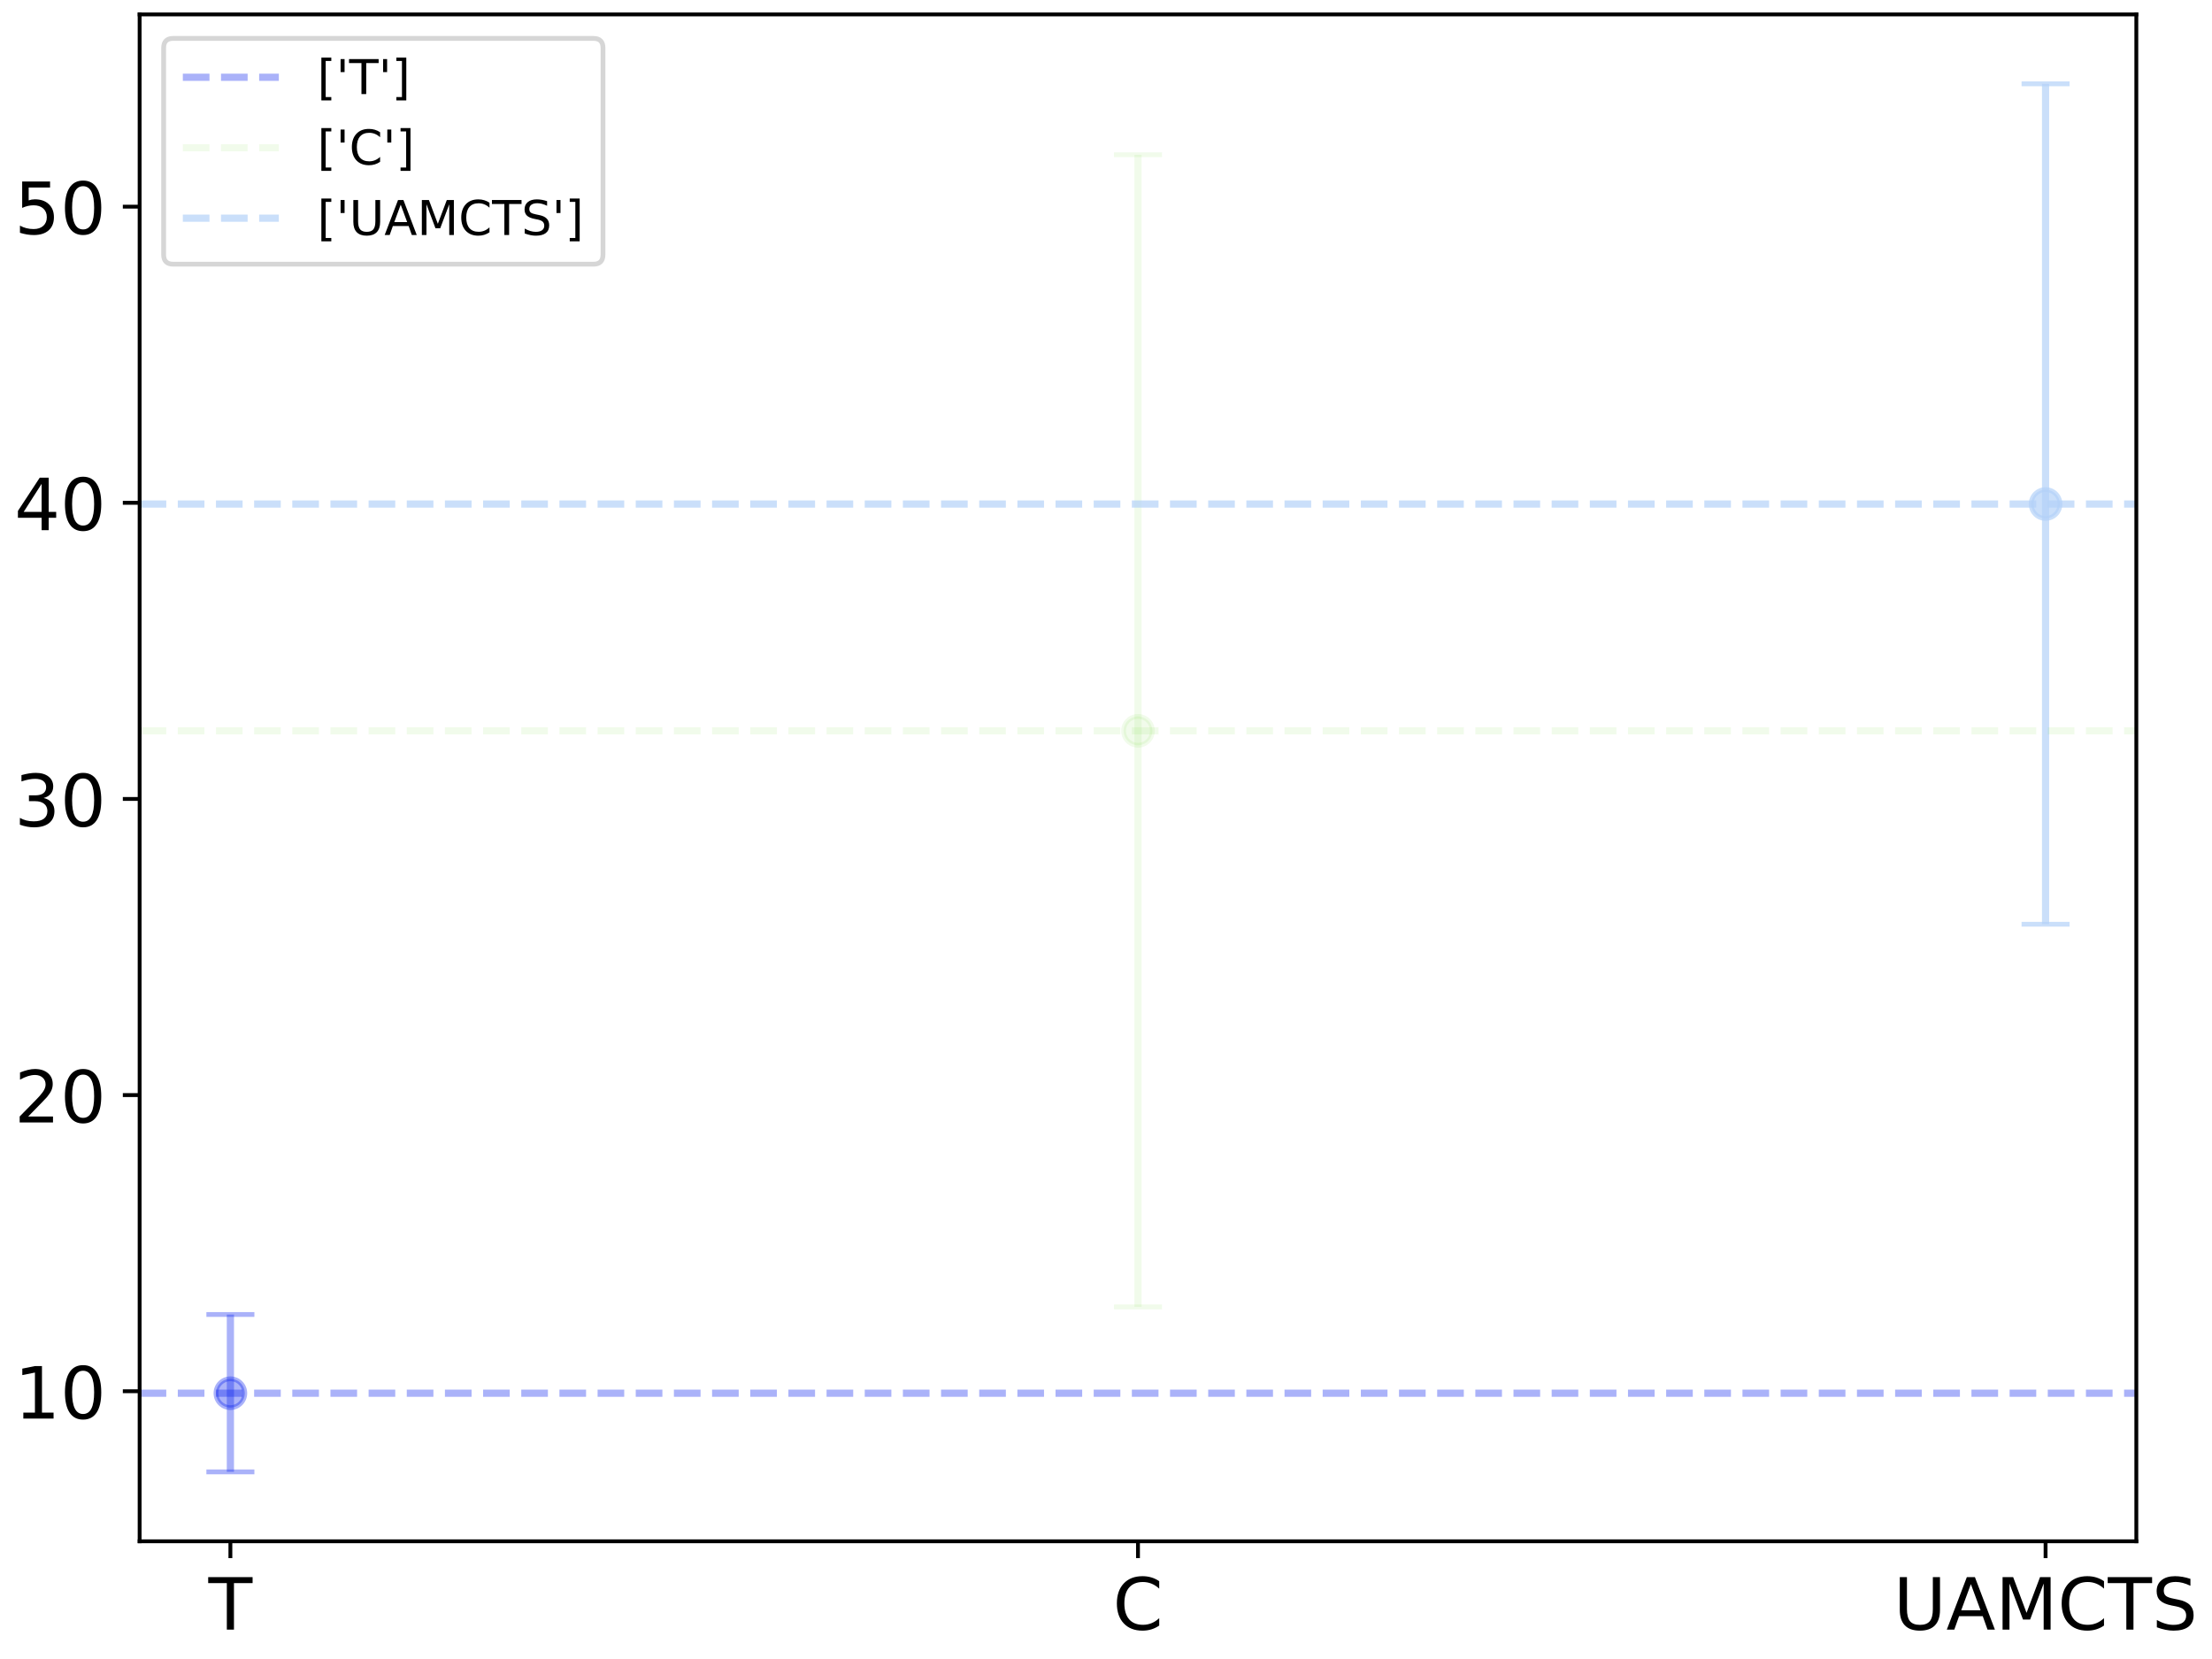<?xml version="1.0" encoding="utf-8" standalone="no"?>
<!DOCTYPE svg PUBLIC "-//W3C//DTD SVG 1.1//EN"
  "http://www.w3.org/Graphics/SVG/1.1/DTD/svg11.dtd">
<!-- Created with matplotlib (https://matplotlib.org/) -->
<svg height="345.6pt" version="1.1" viewBox="0 0 460.8 345.6" width="460.8pt" xmlns="http://www.w3.org/2000/svg" xmlns:xlink="http://www.w3.org/1999/xlink">
 <defs>
  <style type="text/css">*{stroke-linecap:butt;stroke-linejoin:round;}</style>
 </defs>
 <g id="figure_1">
  <g id="patch_1">
   <path d="M 0 345.6 
L 460.8 345.6 
L 460.8 0 
L 0 0 
z
" style="fill:#ffffff;"/>
  </g>
  <g id="axes_1">
   <g id="patch_2">
    <path d="M 29.088 321.083 
L 445.036 321.083 
L 445.036 3 
L 29.088 3 
z
" style="fill:#ffffff;"/>
   </g>
   <g id="PathCollection_1">
    <defs>
     <path d="M 0 3 
C 0.796 3 1.559 2.684 2.121 2.121 
C 2.684 1.559 3 0.796 3 0 
C 3 -0.796 2.684 -1.559 2.121 -2.121 
C 1.559 -2.684 0.796 -3 0 -3 
C -0.796 -3 -1.559 -2.684 -2.121 -2.121 
C -2.684 -1.559 -3 -0.796 -3 0 
C -3 0.796 -2.684 1.559 -2.121 2.121 
C -1.559 2.684 -0.796 3 0 3 
z
" id="m9f6bb3bc27" style="stroke:#0a22ef;stroke-opacity:0.345;"/>
    </defs>
    <g clip-path="url(#p3e8160f18a)">
     <use style="fill:#0a22ef;fill-opacity:0.345;stroke:#0a22ef;stroke-opacity:0.345;" x="47.994" xlink:href="#m9f6bb3bc27" y="290.23"/>
    </g>
   </g>
   <g id="PathCollection_2">
    <defs>
     <path d="M 0 3 
C 0.796 3 1.559 2.684 2.121 2.121 
C 2.684 1.559 3 0.796 3 0 
C 3 -0.796 2.684 -1.559 2.121 -2.121 
C 1.559 -2.684 0.796 -3 0 -3 
C -0.796 -3 -1.559 -2.684 -2.121 -2.121 
C -2.684 -1.559 -3 -0.796 -3 0 
C -3 0.796 -2.684 1.559 -2.121 2.121 
C -1.559 2.684 -0.796 3 0 3 
z
" id="mc542551e12" style="stroke:#5fdb1a;stroke-opacity:0.086;"/>
    </defs>
    <g clip-path="url(#p3e8160f18a)">
     <use style="fill:#5fdb1a;fill-opacity:0.086;stroke:#5fdb1a;stroke-opacity:0.086;" x="237.062" xlink:href="#mc542551e12" y="152.246"/>
    </g>
   </g>
   <g id="PathCollection_3">
    <defs>
     <path d="M 0 3 
C 0.796 3 1.559 2.684 2.121 2.121 
C 2.684 1.559 3 0.796 3 0 
C 3 -0.796 2.684 -1.559 2.121 -2.121 
C 1.559 -2.684 0.796 -3 0 -3 
C -0.796 -3 -1.559 -2.684 -2.121 -2.121 
C -2.684 -1.559 -3 -0.796 -3 0 
C -3 0.796 -2.684 1.559 -2.121 2.121 
C -1.559 2.684 -0.796 3 0 3 
z
" id="m91371775ea" style="stroke:#b4d2f8;stroke-opacity:0.702;"/>
    </defs>
    <g clip-path="url(#p3e8160f18a)">
     <use style="fill:#b4d2f8;fill-opacity:0.702;stroke:#b4d2f8;stroke-opacity:0.702;" x="426.13" xlink:href="#m91371775ea" y="104.996"/>
    </g>
   </g>
   <g id="matplotlib.axis_1">
    <g id="xtick_1">
     <g id="line2d_1">
      <defs>
       <path d="M 0 0 
L 0 3.5 
" id="m99b69f20e9" style="stroke:#000000;stroke-width:0.8;"/>
      </defs>
      <g>
       <use style="stroke:#000000;stroke-width:0.8;" x="47.994" xlink:href="#m99b69f20e9" y="321.083"/>
      </g>
     </g>
     <g id="text_1">
      <!-- T -->
      <g transform="translate(43.414 339.48)scale(0.15 -0.15)">
       <defs>
        <path d="M -0.297 72.906 
L 61.375 72.906 
L 61.375 64.594 
L 35.5 64.594 
L 35.5 0 
L 25.594 0 
L 25.594 64.594 
L -0.297 64.594 
z
" id="DejaVuSans-84"/>
       </defs>
       <use xlink:href="#DejaVuSans-84"/>
      </g>
     </g>
    </g>
    <g id="xtick_2">
     <g id="line2d_2">
      <g>
       <use style="stroke:#000000;stroke-width:0.8;" x="237.062" xlink:href="#m99b69f20e9" y="321.083"/>
      </g>
     </g>
     <g id="text_2">
      <!-- C -->
      <g transform="translate(231.825 339.48)scale(0.15 -0.15)">
       <defs>
        <path d="M 64.406 67.281 
L 64.406 56.891 
Q 59.422 61.531 53.781 63.812 
Q 48.141 66.109 41.797 66.109 
Q 29.297 66.109 22.656 58.469 
Q 16.016 50.828 16.016 36.375 
Q 16.016 21.969 22.656 14.328 
Q 29.297 6.688 41.797 6.688 
Q 48.141 6.688 53.781 8.984 
Q 59.422 11.281 64.406 15.922 
L 64.406 5.609 
Q 59.234 2.094 53.438 0.328 
Q 47.656 -1.422 41.219 -1.422 
Q 24.656 -1.422 15.125 8.703 
Q 5.609 18.844 5.609 36.375 
Q 5.609 53.953 15.125 64.078 
Q 24.656 74.219 41.219 74.219 
Q 47.75 74.219 53.531 72.484 
Q 59.328 70.75 64.406 67.281 
z
" id="DejaVuSans-67"/>
       </defs>
       <use xlink:href="#DejaVuSans-67"/>
      </g>
     </g>
    </g>
    <g id="xtick_3">
     <g id="line2d_3">
      <g>
       <use style="stroke:#000000;stroke-width:0.8;" x="426.13" xlink:href="#m99b69f20e9" y="321.083"/>
      </g>
     </g>
     <g id="text_3">
      <!-- UAMCTS -->
      <g transform="translate(394.46 339.48)scale(0.15 -0.15)">
       <defs>
        <path d="M 8.688 72.906 
L 18.609 72.906 
L 18.609 28.609 
Q 18.609 16.891 22.844 11.734 
Q 27.094 6.594 36.625 6.594 
Q 46.094 6.594 50.344 11.734 
Q 54.594 16.891 54.594 28.609 
L 54.594 72.906 
L 64.5 72.906 
L 64.5 27.391 
Q 64.5 13.141 57.438 5.859 
Q 50.391 -1.422 36.625 -1.422 
Q 22.797 -1.422 15.734 5.859 
Q 8.688 13.141 8.688 27.391 
z
" id="DejaVuSans-85"/>
        <path d="M 34.188 63.188 
L 20.797 26.906 
L 47.609 26.906 
z
M 28.609 72.906 
L 39.797 72.906 
L 67.578 0 
L 57.328 0 
L 50.688 18.703 
L 17.828 18.703 
L 11.188 0 
L 0.781 0 
z
" id="DejaVuSans-65"/>
        <path d="M 9.812 72.906 
L 24.516 72.906 
L 43.109 23.297 
L 61.812 72.906 
L 76.516 72.906 
L 76.516 0 
L 66.891 0 
L 66.891 64.016 
L 48.094 14.016 
L 38.188 14.016 
L 19.391 64.016 
L 19.391 0 
L 9.812 0 
z
" id="DejaVuSans-77"/>
        <path d="M 53.516 70.516 
L 53.516 60.891 
Q 47.906 63.578 42.922 64.891 
Q 37.938 66.219 33.297 66.219 
Q 25.25 66.219 20.875 63.094 
Q 16.5 59.969 16.5 54.203 
Q 16.5 49.359 19.406 46.891 
Q 22.312 44.438 30.422 42.922 
L 36.375 41.703 
Q 47.406 39.594 52.656 34.297 
Q 57.906 29 57.906 20.125 
Q 57.906 9.516 50.797 4.047 
Q 43.703 -1.422 29.984 -1.422 
Q 24.812 -1.422 18.969 -0.25 
Q 13.141 0.922 6.891 3.219 
L 6.891 13.375 
Q 12.891 10.016 18.656 8.297 
Q 24.422 6.594 29.984 6.594 
Q 38.422 6.594 43.016 9.906 
Q 47.609 13.234 47.609 19.391 
Q 47.609 24.75 44.312 27.781 
Q 41.016 30.812 33.5 32.328 
L 27.484 33.5 
Q 16.453 35.688 11.516 40.375 
Q 6.594 45.062 6.594 53.422 
Q 6.594 63.094 13.406 68.656 
Q 20.219 74.219 32.172 74.219 
Q 37.312 74.219 42.625 73.281 
Q 47.953 72.359 53.516 70.516 
z
" id="DejaVuSans-83"/>
       </defs>
       <use xlink:href="#DejaVuSans-85"/>
       <use x="73.193" xlink:href="#DejaVuSans-65"/>
       <use x="141.602" xlink:href="#DejaVuSans-77"/>
       <use x="227.881" xlink:href="#DejaVuSans-67"/>
       <use x="297.705" xlink:href="#DejaVuSans-84"/>
       <use x="358.789" xlink:href="#DejaVuSans-83"/>
      </g>
     </g>
    </g>
   </g>
   <g id="matplotlib.axis_2">
    <g id="ytick_1">
     <g id="line2d_4">
      <defs>
       <path d="M 0 0 
L -3.5 0 
" id="m2b098f9ae5" style="stroke:#000000;stroke-width:0.8;"/>
      </defs>
      <g>
       <use style="stroke:#000000;stroke-width:0.8;" x="29.088" xlink:href="#m2b098f9ae5" y="289.819"/>
      </g>
     </g>
     <g id="text_4">
      <!-- 10 -->
      <g transform="translate(3 295.517)scale(0.15 -0.15)">
       <defs>
        <path d="M 12.406 8.297 
L 28.516 8.297 
L 28.516 63.922 
L 10.984 60.406 
L 10.984 69.391 
L 28.422 72.906 
L 38.281 72.906 
L 38.281 8.297 
L 54.391 8.297 
L 54.391 0 
L 12.406 0 
z
" id="DejaVuSans-49"/>
        <path d="M 31.781 66.406 
Q 24.172 66.406 20.328 58.906 
Q 16.5 51.422 16.5 36.375 
Q 16.5 21.391 20.328 13.891 
Q 24.172 6.391 31.781 6.391 
Q 39.453 6.391 43.281 13.891 
Q 47.125 21.391 47.125 36.375 
Q 47.125 51.422 43.281 58.906 
Q 39.453 66.406 31.781 66.406 
z
M 31.781 74.219 
Q 44.047 74.219 50.516 64.516 
Q 56.984 54.828 56.984 36.375 
Q 56.984 17.969 50.516 8.266 
Q 44.047 -1.422 31.781 -1.422 
Q 19.531 -1.422 13.062 8.266 
Q 6.594 17.969 6.594 36.375 
Q 6.594 54.828 13.062 64.516 
Q 19.531 74.219 31.781 74.219 
z
" id="DejaVuSans-48"/>
       </defs>
       <use xlink:href="#DejaVuSans-49"/>
       <use x="63.623" xlink:href="#DejaVuSans-48"/>
      </g>
     </g>
    </g>
    <g id="ytick_2">
     <g id="line2d_5">
      <g>
       <use style="stroke:#000000;stroke-width:0.8;" x="29.088" xlink:href="#m2b098f9ae5" y="228.127"/>
      </g>
     </g>
     <g id="text_5">
      <!-- 20 -->
      <g transform="translate(3 233.826)scale(0.15 -0.15)">
       <defs>
        <path d="M 19.188 8.297 
L 53.609 8.297 
L 53.609 0 
L 7.328 0 
L 7.328 8.297 
Q 12.938 14.109 22.625 23.891 
Q 32.328 33.688 34.812 36.531 
Q 39.547 41.844 41.422 45.531 
Q 43.312 49.219 43.312 52.781 
Q 43.312 58.594 39.234 62.25 
Q 35.156 65.922 28.609 65.922 
Q 23.969 65.922 18.812 64.312 
Q 13.672 62.703 7.812 59.422 
L 7.812 69.391 
Q 13.766 71.781 18.938 73 
Q 24.125 74.219 28.422 74.219 
Q 39.75 74.219 46.484 68.547 
Q 53.219 62.891 53.219 53.422 
Q 53.219 48.922 51.531 44.891 
Q 49.859 40.875 45.406 35.406 
Q 44.188 33.984 37.641 27.219 
Q 31.109 20.453 19.188 8.297 
z
" id="DejaVuSans-50"/>
       </defs>
       <use xlink:href="#DejaVuSans-50"/>
       <use x="63.623" xlink:href="#DejaVuSans-48"/>
      </g>
     </g>
    </g>
    <g id="ytick_3">
     <g id="line2d_6">
      <g>
       <use style="stroke:#000000;stroke-width:0.8;" x="29.088" xlink:href="#m2b098f9ae5" y="166.435"/>
      </g>
     </g>
     <g id="text_6">
      <!-- 30 -->
      <g transform="translate(3 172.134)scale(0.15 -0.15)">
       <defs>
        <path d="M 40.578 39.312 
Q 47.656 37.797 51.625 33 
Q 55.609 28.219 55.609 21.188 
Q 55.609 10.406 48.188 4.484 
Q 40.766 -1.422 27.094 -1.422 
Q 22.516 -1.422 17.656 -0.516 
Q 12.797 0.391 7.625 2.203 
L 7.625 11.719 
Q 11.719 9.328 16.594 8.109 
Q 21.484 6.891 26.812 6.891 
Q 36.078 6.891 40.938 10.547 
Q 45.797 14.203 45.797 21.188 
Q 45.797 27.641 41.281 31.266 
Q 36.766 34.906 28.719 34.906 
L 20.219 34.906 
L 20.219 43.016 
L 29.109 43.016 
Q 36.375 43.016 40.234 45.922 
Q 44.094 48.828 44.094 54.297 
Q 44.094 59.906 40.109 62.906 
Q 36.141 65.922 28.719 65.922 
Q 24.656 65.922 20.016 65.031 
Q 15.375 64.156 9.812 62.312 
L 9.812 71.094 
Q 15.438 72.656 20.344 73.438 
Q 25.25 74.219 29.594 74.219 
Q 40.828 74.219 47.359 69.109 
Q 53.906 64.016 53.906 55.328 
Q 53.906 49.266 50.438 45.094 
Q 46.969 40.922 40.578 39.312 
z
" id="DejaVuSans-51"/>
       </defs>
       <use xlink:href="#DejaVuSans-51"/>
       <use x="63.623" xlink:href="#DejaVuSans-48"/>
      </g>
     </g>
    </g>
    <g id="ytick_4">
     <g id="line2d_7">
      <g>
       <use style="stroke:#000000;stroke-width:0.8;" x="29.088" xlink:href="#m2b098f9ae5" y="104.743"/>
      </g>
     </g>
     <g id="text_7">
      <!-- 40 -->
      <g transform="translate(3 110.442)scale(0.15 -0.15)">
       <defs>
        <path d="M 37.797 64.312 
L 12.891 25.391 
L 37.797 25.391 
z
M 35.203 72.906 
L 47.609 72.906 
L 47.609 25.391 
L 58.016 25.391 
L 58.016 17.188 
L 47.609 17.188 
L 47.609 0 
L 37.797 0 
L 37.797 17.188 
L 4.891 17.188 
L 4.891 26.703 
z
" id="DejaVuSans-52"/>
       </defs>
       <use xlink:href="#DejaVuSans-52"/>
       <use x="63.623" xlink:href="#DejaVuSans-48"/>
      </g>
     </g>
    </g>
    <g id="ytick_5">
     <g id="line2d_8">
      <g>
       <use style="stroke:#000000;stroke-width:0.8;" x="29.088" xlink:href="#m2b098f9ae5" y="43.052"/>
      </g>
     </g>
     <g id="text_8">
      <!-- 50 -->
      <g transform="translate(3 48.75)scale(0.15 -0.15)">
       <defs>
        <path d="M 10.797 72.906 
L 49.516 72.906 
L 49.516 64.594 
L 19.828 64.594 
L 19.828 46.734 
Q 21.969 47.469 24.109 47.828 
Q 26.266 48.188 28.422 48.188 
Q 40.625 48.188 47.75 41.5 
Q 54.891 34.812 54.891 23.391 
Q 54.891 11.625 47.562 5.094 
Q 40.234 -1.422 26.906 -1.422 
Q 22.312 -1.422 17.547 -0.641 
Q 12.797 0.141 7.719 1.703 
L 7.719 11.625 
Q 12.109 9.234 16.797 8.062 
Q 21.484 6.891 26.703 6.891 
Q 35.156 6.891 40.078 11.328 
Q 45.016 15.766 45.016 23.391 
Q 45.016 31 40.078 35.438 
Q 35.156 39.891 26.703 39.891 
Q 22.75 39.891 18.812 39.016 
Q 14.891 38.141 10.797 36.281 
z
" id="DejaVuSans-53"/>
       </defs>
       <use xlink:href="#DejaVuSans-53"/>
       <use x="63.623" xlink:href="#DejaVuSans-48"/>
      </g>
     </g>
    </g>
   </g>
   <g id="LineCollection_1">
    <path clip-path="url(#p3e8160f18a)" d="M 47.994 306.624 
L 47.994 273.835 
" style="fill:none;stroke:#0a22ef;stroke-opacity:0.345;stroke-width:1.5;"/>
   </g>
   <g id="LineCollection_2">
    <path clip-path="url(#p3e8160f18a)" d="M 237.062 272.253 
L 237.062 32.239 
" style="fill:none;stroke:#5fdb1a;stroke-opacity:0.086;stroke-width:1.5;"/>
   </g>
   <g id="LineCollection_3">
    <path clip-path="url(#p3e8160f18a)" d="M 426.13 192.534 
L 426.13 17.459 
" style="fill:none;stroke:#b4d2f8;stroke-opacity:0.702;stroke-width:1.5;"/>
   </g>
   <g id="line2d_9">
    <path clip-path="url(#p3e8160f18a)" d="M 29.088 290.23 
L 445.036 290.23 
" style="fill:none;stroke:#0a22ef;stroke-dasharray:5.55,2.4;stroke-dashoffset:0;stroke-opacity:0.345;stroke-width:1.5;"/>
   </g>
   <g id="line2d_10">
    <defs>
     <path d="M 5 0 
L -5 -0 
" id="m63324893d4" style="stroke:#0a22ef;stroke-opacity:0.345;"/>
    </defs>
    <g clip-path="url(#p3e8160f18a)">
     <use style="fill:#0a22ef;fill-opacity:0.345;stroke:#0a22ef;stroke-opacity:0.345;" x="47.994" xlink:href="#m63324893d4" y="306.624"/>
    </g>
   </g>
   <g id="line2d_11">
    <g clip-path="url(#p3e8160f18a)">
     <use style="fill:#0a22ef;fill-opacity:0.345;stroke:#0a22ef;stroke-opacity:0.345;" x="47.994" xlink:href="#m63324893d4" y="273.835"/>
    </g>
   </g>
   <g id="line2d_12">
    <path clip-path="url(#p3e8160f18a)" d="M 29.088 152.246 
L 445.036 152.246 
" style="fill:none;stroke:#5fdb1a;stroke-dasharray:5.55,2.4;stroke-dashoffset:0;stroke-opacity:0.086;stroke-width:1.5;"/>
   </g>
   <g id="line2d_13">
    <defs>
     <path d="M 5 0 
L -5 -0 
" id="mea48947181" style="stroke:#5fdb1a;stroke-opacity:0.086;"/>
    </defs>
    <g clip-path="url(#p3e8160f18a)">
     <use style="fill:#5fdb1a;fill-opacity:0.086;stroke:#5fdb1a;stroke-opacity:0.086;" x="237.062" xlink:href="#mea48947181" y="272.253"/>
    </g>
   </g>
   <g id="line2d_14">
    <g clip-path="url(#p3e8160f18a)">
     <use style="fill:#5fdb1a;fill-opacity:0.086;stroke:#5fdb1a;stroke-opacity:0.086;" x="237.062" xlink:href="#mea48947181" y="32.239"/>
    </g>
   </g>
   <g id="line2d_15">
    <path clip-path="url(#p3e8160f18a)" d="M 29.088 104.996 
L 445.036 104.996 
" style="fill:none;stroke:#b4d2f8;stroke-dasharray:5.55,2.4;stroke-dashoffset:0;stroke-opacity:0.702;stroke-width:1.5;"/>
   </g>
   <g id="line2d_16">
    <defs>
     <path d="M 5 0 
L -5 -0 
" id="m4309bf6a3f" style="stroke:#b4d2f8;stroke-opacity:0.702;"/>
    </defs>
    <g clip-path="url(#p3e8160f18a)">
     <use style="fill:#b4d2f8;fill-opacity:0.702;stroke:#b4d2f8;stroke-opacity:0.702;" x="426.13" xlink:href="#m4309bf6a3f" y="192.534"/>
    </g>
   </g>
   <g id="line2d_17">
    <g clip-path="url(#p3e8160f18a)">
     <use style="fill:#b4d2f8;fill-opacity:0.702;stroke:#b4d2f8;stroke-opacity:0.702;" x="426.13" xlink:href="#m4309bf6a3f" y="17.459"/>
    </g>
   </g>
   <g id="line2d_18">
    <path clip-path="url(#p3e8160f18a)" d="M 47.994 290.23 
" style="fill:none;stroke:#0a22ef;stroke-linecap:square;stroke-opacity:0.345;stroke-width:1.5;"/>
   </g>
   <g id="line2d_19">
    <path clip-path="url(#p3e8160f18a)" d="M 237.062 152.246 
" style="fill:none;stroke:#5fdb1a;stroke-linecap:square;stroke-opacity:0.086;stroke-width:1.5;"/>
   </g>
   <g id="line2d_20">
    <path clip-path="url(#p3e8160f18a)" d="M 426.13 104.996 
" style="fill:none;stroke:#b4d2f8;stroke-linecap:square;stroke-opacity:0.702;stroke-width:1.5;"/>
   </g>
   <g id="patch_3">
    <path d="M 29.088 321.083 
L 29.088 3 
" style="fill:none;stroke:#000000;stroke-linecap:square;stroke-linejoin:miter;stroke-width:0.8;"/>
   </g>
   <g id="patch_4">
    <path d="M 445.036 321.083 
L 445.036 3 
" style="fill:none;stroke:#000000;stroke-linecap:square;stroke-linejoin:miter;stroke-width:0.8;"/>
   </g>
   <g id="patch_5">
    <path d="M 29.088 321.083 
L 445.036 321.083 
" style="fill:none;stroke:#000000;stroke-linecap:square;stroke-linejoin:miter;stroke-width:0.8;"/>
   </g>
   <g id="patch_6">
    <path d="M 29.088 3 
L 445.036 3 
" style="fill:none;stroke:#000000;stroke-linecap:square;stroke-linejoin:miter;stroke-width:0.8;"/>
   </g>
   <g id="legend_1">
    <g id="patch_7">
     <path d="M 36.088 55.035 
L 123.614 55.035 
Q 125.614 55.035 125.614 53.035 
L 125.614 10 
Q 125.614 8 123.614 8 
L 36.088 8 
Q 34.088 8 34.088 10 
L 34.088 53.035 
Q 34.088 55.035 36.088 55.035 
z
" style="fill:#ffffff;opacity:0.8;stroke:#cccccc;stroke-linejoin:miter;"/>
    </g>
    <g id="line2d_21">
     <path d="M 38.088 16.099 
L 58.088 16.099 
" style="fill:none;stroke:#0a22ef;stroke-dasharray:5.55,2.4;stroke-dashoffset:0;stroke-opacity:0.345;stroke-width:1.5;"/>
    </g>
    <g id="line2d_22"/>
    <g id="text_9">
     <!-- ['T'] -->
     <g transform="translate(66.088 19.599)scale(0.1 -0.1)">
      <defs>
       <path d="M 8.594 75.984 
L 29.297 75.984 
L 29.297 69 
L 17.578 69 
L 17.578 -6.203 
L 29.297 -6.203 
L 29.297 -13.188 
L 8.594 -13.188 
z
" id="DejaVuSans-91"/>
       <path d="M 17.922 72.906 
L 17.922 45.797 
L 9.625 45.797 
L 9.625 72.906 
z
" id="DejaVuSans-39"/>
       <path d="M 30.422 75.984 
L 30.422 -13.188 
L 9.719 -13.188 
L 9.719 -6.203 
L 21.391 -6.203 
L 21.391 69 
L 9.719 69 
L 9.719 75.984 
z
" id="DejaVuSans-93"/>
      </defs>
      <use xlink:href="#DejaVuSans-91"/>
      <use x="39.014" xlink:href="#DejaVuSans-39"/>
      <use x="66.504" xlink:href="#DejaVuSans-84"/>
      <use x="127.588" xlink:href="#DejaVuSans-39"/>
      <use x="155.078" xlink:href="#DejaVuSans-93"/>
     </g>
    </g>
    <g id="line2d_23">
     <path d="M 38.088 30.777 
L 58.088 30.777 
" style="fill:none;stroke:#5fdb1a;stroke-dasharray:5.55,2.4;stroke-dashoffset:0;stroke-opacity:0.086;stroke-width:1.5;"/>
    </g>
    <g id="line2d_24"/>
    <g id="text_10">
     <!-- ['C'] -->
     <g transform="translate(66.088 34.277)scale(0.1 -0.1)">
      <use xlink:href="#DejaVuSans-91"/>
      <use x="39.014" xlink:href="#DejaVuSans-39"/>
      <use x="66.504" xlink:href="#DejaVuSans-67"/>
      <use x="136.328" xlink:href="#DejaVuSans-39"/>
      <use x="163.818" xlink:href="#DejaVuSans-93"/>
     </g>
    </g>
    <g id="line2d_25">
     <path d="M 38.088 45.455 
L 58.088 45.455 
" style="fill:none;stroke:#b4d2f8;stroke-dasharray:5.55,2.4;stroke-dashoffset:0;stroke-opacity:0.702;stroke-width:1.5;"/>
    </g>
    <g id="line2d_26"/>
    <g id="text_11">
     <!-- ['UAMCTS'] -->
     <g transform="translate(66.088 48.955)scale(0.1 -0.1)">
      <use xlink:href="#DejaVuSans-91"/>
      <use x="39.014" xlink:href="#DejaVuSans-39"/>
      <use x="66.504" xlink:href="#DejaVuSans-85"/>
      <use x="139.697" xlink:href="#DejaVuSans-65"/>
      <use x="208.105" xlink:href="#DejaVuSans-77"/>
      <use x="294.385" xlink:href="#DejaVuSans-67"/>
      <use x="364.209" xlink:href="#DejaVuSans-84"/>
      <use x="425.293" xlink:href="#DejaVuSans-83"/>
      <use x="488.77" xlink:href="#DejaVuSans-39"/>
      <use x="516.26" xlink:href="#DejaVuSans-93"/>
     </g>
    </g>
   </g>
  </g>
 </g>
 <defs>
  <clipPath id="p3e8160f18a">
   <rect height="318.082" width="415.949" x="29.088" y="3"/>
  </clipPath>
 </defs>
</svg>
